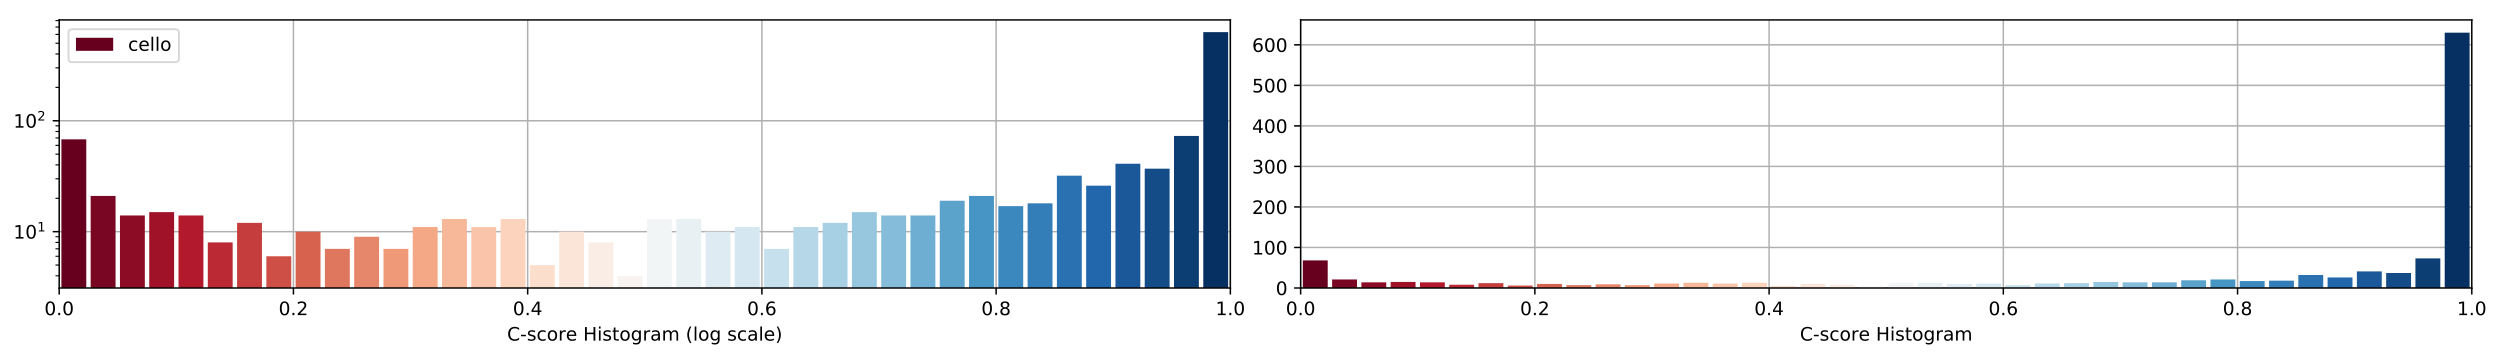 <?xml version="1.0" encoding="utf-8" standalone="no"?>
<!DOCTYPE svg PUBLIC "-//W3C//DTD SVG 1.1//EN"
  "http://www.w3.org/Graphics/SVG/1.1/DTD/svg11.dtd">
<!-- Created with matplotlib (https://matplotlib.org/) -->
<svg height="192.256pt" version="1.1" viewBox="0 0 1342.952 192.256" width="1342.952pt" xmlns="http://www.w3.org/2000/svg" xmlns:xlink="http://www.w3.org/1999/xlink">
 <defs>
  <style type="text/css">
*{stroke-linecap:butt;stroke-linejoin:round;}
  </style>
 </defs>
 <g id="figure_1">
  <g id="patch_1">
   <path d="M 0 192.256 
L 1342.952 192.256 
L 1342.952 0 
L 0 0 
z
" style="fill:#ffffff;"/>
  </g>
  <g id="axes_1">
   <g id="patch_2">
    <path d="M 31.8 154.7 
L 660.926 154.7 
L 660.926 10.7 
L 31.8 10.7 
z
" style="fill:#ffffff;"/>
   </g>
   <g id="matplotlib.axis_1">
    <g id="xtick_1">
     <g id="line2d_1">
      <path clip-path="url(#pc4cb10a238)" d="M 31.8 154.7 
L 31.8 10.7 
" style="fill:none;stroke:#b0b0b0;stroke-linecap:square;stroke-width:0.8;"/>
     </g>
     <g id="line2d_2">
      <defs>
       <path d="M 0 0 
L 0 3.5 
" id="m66e1f87d2f" style="stroke:#000000;stroke-width:0.8;"/>
      </defs>
      <g>
       <use style="stroke:#000000;stroke-width:0.8;" x="31.8" xlink:href="#m66e1f87d2f" y="154.7"/>
      </g>
     </g>
     <g id="text_1">
      <!-- 0.0 -->
      <defs>
       <path d="M 31.781 66.406 
Q 24.172 66.406 20.328 58.906 
Q 16.5 51.422 16.5 36.375 
Q 16.5 21.391 20.328 13.891 
Q 24.172 6.391 31.781 6.391 
Q 39.453 6.391 43.281 13.891 
Q 47.125 21.391 47.125 36.375 
Q 47.125 51.422 43.281 58.906 
Q 39.453 66.406 31.781 66.406 
z
M 31.781 74.219 
Q 44.047 74.219 50.516 64.516 
Q 56.984 54.828 56.984 36.375 
Q 56.984 17.969 50.516 8.266 
Q 44.047 -1.422 31.781 -1.422 
Q 19.531 -1.422 13.062 8.266 
Q 6.594 17.969 6.594 36.375 
Q 6.594 54.828 13.062 64.516 
Q 19.531 74.219 31.781 74.219 
z
" id="DejaVuSans-48"/>
       <path d="M 10.688 12.406 
L 21 12.406 
L 21 0 
L 10.688 0 
z
" id="DejaVuSans-46"/>
      </defs>
      <g transform="translate(23.848 169.298)scale(0.1 -0.1)">
       <use xlink:href="#DejaVuSans-48"/>
       <use x="63.623" xlink:href="#DejaVuSans-46"/>
       <use x="95.41" xlink:href="#DejaVuSans-48"/>
      </g>
     </g>
    </g>
    <g id="xtick_2">
     <g id="line2d_3">
      <path clip-path="url(#pc4cb10a238)" d="M 157.625 154.7 
L 157.625 10.7 
" style="fill:none;stroke:#b0b0b0;stroke-linecap:square;stroke-width:0.8;"/>
     </g>
     <g id="line2d_4">
      <g>
       <use style="stroke:#000000;stroke-width:0.8;" x="157.625" xlink:href="#m66e1f87d2f" y="154.7"/>
      </g>
     </g>
     <g id="text_2">
      <!-- 0.2 -->
      <defs>
       <path d="M 19.188 8.297 
L 53.609 8.297 
L 53.609 0 
L 7.328 0 
L 7.328 8.297 
Q 12.938 14.109 22.625 23.891 
Q 32.328 33.688 34.812 36.531 
Q 39.547 41.844 41.422 45.531 
Q 43.312 49.219 43.312 52.781 
Q 43.312 58.594 39.234 62.25 
Q 35.156 65.922 28.609 65.922 
Q 23.969 65.922 18.812 64.312 
Q 13.672 62.703 7.812 59.422 
L 7.812 69.391 
Q 13.766 71.781 18.938 73 
Q 24.125 74.219 28.422 74.219 
Q 39.75 74.219 46.484 68.547 
Q 53.219 62.891 53.219 53.422 
Q 53.219 48.922 51.531 44.891 
Q 49.859 40.875 45.406 35.406 
Q 44.188 33.984 37.641 27.219 
Q 31.109 20.453 19.188 8.297 
z
" id="DejaVuSans-50"/>
      </defs>
      <g transform="translate(149.674 169.298)scale(0.1 -0.1)">
       <use xlink:href="#DejaVuSans-48"/>
       <use x="63.623" xlink:href="#DejaVuSans-46"/>
       <use x="95.41" xlink:href="#DejaVuSans-50"/>
      </g>
     </g>
    </g>
    <g id="xtick_3">
     <g id="line2d_5">
      <path clip-path="url(#pc4cb10a238)" d="M 283.45 154.7 
L 283.45 10.7 
" style="fill:none;stroke:#b0b0b0;stroke-linecap:square;stroke-width:0.8;"/>
     </g>
     <g id="line2d_6">
      <g>
       <use style="stroke:#000000;stroke-width:0.8;" x="283.45" xlink:href="#m66e1f87d2f" y="154.7"/>
      </g>
     </g>
     <g id="text_3">
      <!-- 0.4 -->
      <defs>
       <path d="M 37.797 64.312 
L 12.891 25.391 
L 37.797 25.391 
z
M 35.203 72.906 
L 47.609 72.906 
L 47.609 25.391 
L 58.016 25.391 
L 58.016 17.188 
L 47.609 17.188 
L 47.609 0 
L 37.797 0 
L 37.797 17.188 
L 4.891 17.188 
L 4.891 26.703 
z
" id="DejaVuSans-52"/>
      </defs>
      <g transform="translate(275.499 169.298)scale(0.1 -0.1)">
       <use xlink:href="#DejaVuSans-48"/>
       <use x="63.623" xlink:href="#DejaVuSans-46"/>
       <use x="95.41" xlink:href="#DejaVuSans-52"/>
      </g>
     </g>
    </g>
    <g id="xtick_4">
     <g id="line2d_7">
      <path clip-path="url(#pc4cb10a238)" d="M 409.276 154.7 
L 409.276 10.7 
" style="fill:none;stroke:#b0b0b0;stroke-linecap:square;stroke-width:0.8;"/>
     </g>
     <g id="line2d_8">
      <g>
       <use style="stroke:#000000;stroke-width:0.8;" x="409.276" xlink:href="#m66e1f87d2f" y="154.7"/>
      </g>
     </g>
     <g id="text_4">
      <!-- 0.6 -->
      <defs>
       <path d="M 33.016 40.375 
Q 26.375 40.375 22.484 35.828 
Q 18.609 31.297 18.609 23.391 
Q 18.609 15.531 22.484 10.953 
Q 26.375 6.391 33.016 6.391 
Q 39.656 6.391 43.531 10.953 
Q 47.406 15.531 47.406 23.391 
Q 47.406 31.297 43.531 35.828 
Q 39.656 40.375 33.016 40.375 
z
M 52.594 71.297 
L 52.594 62.312 
Q 48.875 64.062 45.094 64.984 
Q 41.312 65.922 37.594 65.922 
Q 27.828 65.922 22.672 59.328 
Q 17.531 52.734 16.797 39.406 
Q 19.672 43.656 24.016 45.922 
Q 28.375 48.188 33.594 48.188 
Q 44.578 48.188 50.953 41.516 
Q 57.328 34.859 57.328 23.391 
Q 57.328 12.156 50.688 5.359 
Q 44.047 -1.422 33.016 -1.422 
Q 20.359 -1.422 13.672 8.266 
Q 6.984 17.969 6.984 36.375 
Q 6.984 53.656 15.188 63.938 
Q 23.391 74.219 37.203 74.219 
Q 40.922 74.219 44.703 73.484 
Q 48.484 72.75 52.594 71.297 
z
" id="DejaVuSans-54"/>
      </defs>
      <g transform="translate(401.324 169.298)scale(0.1 -0.1)">
       <use xlink:href="#DejaVuSans-48"/>
       <use x="63.623" xlink:href="#DejaVuSans-46"/>
       <use x="95.41" xlink:href="#DejaVuSans-54"/>
      </g>
     </g>
    </g>
    <g id="xtick_5">
     <g id="line2d_9">
      <path clip-path="url(#pc4cb10a238)" d="M 535.101 154.7 
L 535.101 10.7 
" style="fill:none;stroke:#b0b0b0;stroke-linecap:square;stroke-width:0.8;"/>
     </g>
     <g id="line2d_10">
      <g>
       <use style="stroke:#000000;stroke-width:0.8;" x="535.101" xlink:href="#m66e1f87d2f" y="154.7"/>
      </g>
     </g>
     <g id="text_5">
      <!-- 0.8 -->
      <defs>
       <path d="M 31.781 34.625 
Q 24.75 34.625 20.719 30.859 
Q 16.703 27.094 16.703 20.516 
Q 16.703 13.922 20.719 10.156 
Q 24.75 6.391 31.781 6.391 
Q 38.812 6.391 42.859 10.172 
Q 46.922 13.969 46.922 20.516 
Q 46.922 27.094 42.891 30.859 
Q 38.875 34.625 31.781 34.625 
z
M 21.922 38.812 
Q 15.578 40.375 12.031 44.719 
Q 8.5 49.078 8.5 55.328 
Q 8.5 64.062 14.719 69.141 
Q 20.953 74.219 31.781 74.219 
Q 42.672 74.219 48.875 69.141 
Q 55.078 64.062 55.078 55.328 
Q 55.078 49.078 51.531 44.719 
Q 48 40.375 41.703 38.812 
Q 48.828 37.156 52.797 32.312 
Q 56.781 27.484 56.781 20.516 
Q 56.781 9.906 50.312 4.234 
Q 43.844 -1.422 31.781 -1.422 
Q 19.734 -1.422 13.25 4.234 
Q 6.781 9.906 6.781 20.516 
Q 6.781 27.484 10.781 32.312 
Q 14.797 37.156 21.922 38.812 
z
M 18.312 54.391 
Q 18.312 48.734 21.844 45.562 
Q 25.391 42.391 31.781 42.391 
Q 38.141 42.391 41.719 45.562 
Q 45.312 48.734 45.312 54.391 
Q 45.312 60.062 41.719 63.234 
Q 38.141 66.406 31.781 66.406 
Q 25.391 66.406 21.844 63.234 
Q 18.312 60.062 18.312 54.391 
z
" id="DejaVuSans-56"/>
      </defs>
      <g transform="translate(527.149 169.298)scale(0.1 -0.1)">
       <use xlink:href="#DejaVuSans-48"/>
       <use x="63.623" xlink:href="#DejaVuSans-46"/>
       <use x="95.41" xlink:href="#DejaVuSans-56"/>
      </g>
     </g>
    </g>
    <g id="xtick_6">
     <g id="line2d_11">
      <path clip-path="url(#pc4cb10a238)" d="M 660.926 154.7 
L 660.926 10.7 
" style="fill:none;stroke:#b0b0b0;stroke-linecap:square;stroke-width:0.8;"/>
     </g>
     <g id="line2d_12">
      <g>
       <use style="stroke:#000000;stroke-width:0.8;" x="660.926" xlink:href="#m66e1f87d2f" y="154.7"/>
      </g>
     </g>
     <g id="text_6">
      <!-- 1.0 -->
      <defs>
       <path d="M 12.406 8.297 
L 28.516 8.297 
L 28.516 63.922 
L 10.984 60.406 
L 10.984 69.391 
L 28.422 72.906 
L 38.281 72.906 
L 38.281 8.297 
L 54.391 8.297 
L 54.391 0 
L 12.406 0 
z
" id="DejaVuSans-49"/>
      </defs>
      <g transform="translate(652.975 169.298)scale(0.1 -0.1)">
       <use xlink:href="#DejaVuSans-49"/>
       <use x="63.623" xlink:href="#DejaVuSans-46"/>
       <use x="95.41" xlink:href="#DejaVuSans-48"/>
      </g>
     </g>
    </g>
    <g id="text_7">
     <!-- C-score Histogram (log scale) -->
     <defs>
      <path d="M 64.406 67.281 
L 64.406 56.891 
Q 59.422 61.531 53.781 63.812 
Q 48.141 66.109 41.797 66.109 
Q 29.297 66.109 22.656 58.469 
Q 16.016 50.828 16.016 36.375 
Q 16.016 21.969 22.656 14.328 
Q 29.297 6.688 41.797 6.688 
Q 48.141 6.688 53.781 8.984 
Q 59.422 11.281 64.406 15.922 
L 64.406 5.609 
Q 59.234 2.094 53.438 0.328 
Q 47.656 -1.422 41.219 -1.422 
Q 24.656 -1.422 15.125 8.703 
Q 5.609 18.844 5.609 36.375 
Q 5.609 53.953 15.125 64.078 
Q 24.656 74.219 41.219 74.219 
Q 47.75 74.219 53.531 72.484 
Q 59.328 70.75 64.406 67.281 
z
" id="DejaVuSans-67"/>
      <path d="M 4.891 31.391 
L 31.203 31.391 
L 31.203 23.391 
L 4.891 23.391 
z
" id="DejaVuSans-45"/>
      <path d="M 44.281 53.078 
L 44.281 44.578 
Q 40.484 46.531 36.375 47.5 
Q 32.281 48.484 27.875 48.484 
Q 21.188 48.484 17.844 46.438 
Q 14.5 44.391 14.5 40.281 
Q 14.5 37.156 16.891 35.375 
Q 19.281 33.594 26.516 31.984 
L 29.594 31.297 
Q 39.156 29.25 43.188 25.516 
Q 47.219 21.781 47.219 15.094 
Q 47.219 7.469 41.188 3.016 
Q 35.156 -1.422 24.609 -1.422 
Q 20.219 -1.422 15.453 -0.562 
Q 10.688 0.297 5.422 2 
L 5.422 11.281 
Q 10.406 8.688 15.234 7.391 
Q 20.062 6.109 24.812 6.109 
Q 31.156 6.109 34.562 8.281 
Q 37.984 10.453 37.984 14.406 
Q 37.984 18.062 35.516 20.016 
Q 33.062 21.969 24.703 23.781 
L 21.578 24.516 
Q 13.234 26.266 9.516 29.906 
Q 5.812 33.547 5.812 39.891 
Q 5.812 47.609 11.281 51.797 
Q 16.75 56 26.812 56 
Q 31.781 56 36.172 55.266 
Q 40.578 54.547 44.281 53.078 
z
" id="DejaVuSans-115"/>
      <path d="M 48.781 52.594 
L 48.781 44.188 
Q 44.969 46.297 41.141 47.344 
Q 37.312 48.391 33.406 48.391 
Q 24.656 48.391 19.812 42.844 
Q 14.984 37.312 14.984 27.297 
Q 14.984 17.281 19.812 11.734 
Q 24.656 6.203 33.406 6.203 
Q 37.312 6.203 41.141 7.25 
Q 44.969 8.297 48.781 10.406 
L 48.781 2.094 
Q 45.016 0.344 40.984 -0.531 
Q 36.969 -1.422 32.422 -1.422 
Q 20.062 -1.422 12.781 6.344 
Q 5.516 14.109 5.516 27.297 
Q 5.516 40.672 12.859 48.328 
Q 20.219 56 33.016 56 
Q 37.156 56 41.109 55.141 
Q 45.062 54.297 48.781 52.594 
z
" id="DejaVuSans-99"/>
      <path d="M 30.609 48.391 
Q 23.391 48.391 19.188 42.75 
Q 14.984 37.109 14.984 27.297 
Q 14.984 17.484 19.156 11.844 
Q 23.344 6.203 30.609 6.203 
Q 37.797 6.203 41.984 11.859 
Q 46.188 17.531 46.188 27.297 
Q 46.188 37.016 41.984 42.703 
Q 37.797 48.391 30.609 48.391 
z
M 30.609 56 
Q 42.328 56 49.016 48.375 
Q 55.719 40.766 55.719 27.297 
Q 55.719 13.875 49.016 6.219 
Q 42.328 -1.422 30.609 -1.422 
Q 18.844 -1.422 12.172 6.219 
Q 5.516 13.875 5.516 27.297 
Q 5.516 40.766 12.172 48.375 
Q 18.844 56 30.609 56 
z
" id="DejaVuSans-111"/>
      <path d="M 41.109 46.297 
Q 39.594 47.172 37.812 47.578 
Q 36.031 48 33.891 48 
Q 26.266 48 22.188 43.047 
Q 18.109 38.094 18.109 28.812 
L 18.109 0 
L 9.078 0 
L 9.078 54.688 
L 18.109 54.688 
L 18.109 46.188 
Q 20.953 51.172 25.484 53.578 
Q 30.031 56 36.531 56 
Q 37.453 56 38.578 55.875 
Q 39.703 55.766 41.062 55.516 
z
" id="DejaVuSans-114"/>
      <path d="M 56.203 29.594 
L 56.203 25.203 
L 14.891 25.203 
Q 15.484 15.922 20.484 11.062 
Q 25.484 6.203 34.422 6.203 
Q 39.594 6.203 44.453 7.469 
Q 49.312 8.734 54.109 11.281 
L 54.109 2.781 
Q 49.266 0.734 44.188 -0.344 
Q 39.109 -1.422 33.891 -1.422 
Q 20.797 -1.422 13.156 6.188 
Q 5.516 13.812 5.516 26.812 
Q 5.516 40.234 12.766 48.109 
Q 20.016 56 32.328 56 
Q 43.359 56 49.781 48.891 
Q 56.203 41.797 56.203 29.594 
z
M 47.219 32.234 
Q 47.125 39.594 43.094 43.984 
Q 39.062 48.391 32.422 48.391 
Q 24.906 48.391 20.391 44.141 
Q 15.875 39.891 15.188 32.172 
z
" id="DejaVuSans-101"/>
      <path id="DejaVuSans-32"/>
      <path d="M 9.812 72.906 
L 19.672 72.906 
L 19.672 43.016 
L 55.516 43.016 
L 55.516 72.906 
L 65.375 72.906 
L 65.375 0 
L 55.516 0 
L 55.516 34.719 
L 19.672 34.719 
L 19.672 0 
L 9.812 0 
z
" id="DejaVuSans-72"/>
      <path d="M 9.422 54.688 
L 18.406 54.688 
L 18.406 0 
L 9.422 0 
z
M 9.422 75.984 
L 18.406 75.984 
L 18.406 64.594 
L 9.422 64.594 
z
" id="DejaVuSans-105"/>
      <path d="M 18.312 70.219 
L 18.312 54.688 
L 36.812 54.688 
L 36.812 47.703 
L 18.312 47.703 
L 18.312 18.016 
Q 18.312 11.328 20.141 9.422 
Q 21.969 7.516 27.594 7.516 
L 36.812 7.516 
L 36.812 0 
L 27.594 0 
Q 17.188 0 13.234 3.875 
Q 9.281 7.766 9.281 18.016 
L 9.281 47.703 
L 2.688 47.703 
L 2.688 54.688 
L 9.281 54.688 
L 9.281 70.219 
z
" id="DejaVuSans-116"/>
      <path d="M 45.406 27.984 
Q 45.406 37.75 41.375 43.109 
Q 37.359 48.484 30.078 48.484 
Q 22.859 48.484 18.828 43.109 
Q 14.797 37.75 14.797 27.984 
Q 14.797 18.266 18.828 12.891 
Q 22.859 7.516 30.078 7.516 
Q 37.359 7.516 41.375 12.891 
Q 45.406 18.266 45.406 27.984 
z
M 54.391 6.781 
Q 54.391 -7.172 48.188 -13.984 
Q 42 -20.797 29.203 -20.797 
Q 24.469 -20.797 20.266 -20.094 
Q 16.062 -19.391 12.109 -17.922 
L 12.109 -9.188 
Q 16.062 -11.328 19.922 -12.344 
Q 23.781 -13.375 27.781 -13.375 
Q 36.625 -13.375 41.016 -8.766 
Q 45.406 -4.156 45.406 5.172 
L 45.406 9.625 
Q 42.625 4.781 38.281 2.391 
Q 33.938 0 27.875 0 
Q 17.828 0 11.672 7.656 
Q 5.516 15.328 5.516 27.984 
Q 5.516 40.672 11.672 48.328 
Q 17.828 56 27.875 56 
Q 33.938 56 38.281 53.609 
Q 42.625 51.219 45.406 46.391 
L 45.406 54.688 
L 54.391 54.688 
z
" id="DejaVuSans-103"/>
      <path d="M 34.281 27.484 
Q 23.391 27.484 19.188 25 
Q 14.984 22.516 14.984 16.5 
Q 14.984 11.719 18.141 8.906 
Q 21.297 6.109 26.703 6.109 
Q 34.188 6.109 38.703 11.406 
Q 43.219 16.703 43.219 25.484 
L 43.219 27.484 
z
M 52.203 31.203 
L 52.203 0 
L 43.219 0 
L 43.219 8.297 
Q 40.141 3.328 35.547 0.953 
Q 30.953 -1.422 24.312 -1.422 
Q 15.922 -1.422 10.953 3.297 
Q 6 8.016 6 15.922 
Q 6 25.141 12.172 29.828 
Q 18.359 34.516 30.609 34.516 
L 43.219 34.516 
L 43.219 35.406 
Q 43.219 41.609 39.141 45 
Q 35.062 48.391 27.688 48.391 
Q 23 48.391 18.547 47.266 
Q 14.109 46.141 10.016 43.891 
L 10.016 52.203 
Q 14.938 54.109 19.578 55.047 
Q 24.219 56 28.609 56 
Q 40.484 56 46.344 49.844 
Q 52.203 43.703 52.203 31.203 
z
" id="DejaVuSans-97"/>
      <path d="M 52 44.188 
Q 55.375 50.25 60.062 53.125 
Q 64.75 56 71.094 56 
Q 79.641 56 84.281 50.016 
Q 88.922 44.047 88.922 33.016 
L 88.922 0 
L 79.891 0 
L 79.891 32.719 
Q 79.891 40.578 77.094 44.375 
Q 74.312 48.188 68.609 48.188 
Q 61.625 48.188 57.562 43.547 
Q 53.516 38.922 53.516 30.906 
L 53.516 0 
L 44.484 0 
L 44.484 32.719 
Q 44.484 40.625 41.703 44.406 
Q 38.922 48.188 33.109 48.188 
Q 26.219 48.188 22.156 43.531 
Q 18.109 38.875 18.109 30.906 
L 18.109 0 
L 9.078 0 
L 9.078 54.688 
L 18.109 54.688 
L 18.109 46.188 
Q 21.188 51.219 25.484 53.609 
Q 29.781 56 35.688 56 
Q 41.656 56 45.828 52.969 
Q 50 49.953 52 44.188 
z
" id="DejaVuSans-109"/>
      <path d="M 31 75.875 
Q 24.469 64.656 21.281 53.656 
Q 18.109 42.672 18.109 31.391 
Q 18.109 20.125 21.312 9.062 
Q 24.516 -2 31 -13.188 
L 23.188 -13.188 
Q 15.875 -1.703 12.234 9.375 
Q 8.594 20.453 8.594 31.391 
Q 8.594 42.281 12.203 53.312 
Q 15.828 64.359 23.188 75.875 
z
" id="DejaVuSans-40"/>
      <path d="M 9.422 75.984 
L 18.406 75.984 
L 18.406 0 
L 9.422 0 
z
" id="DejaVuSans-108"/>
      <path d="M 8.016 75.875 
L 15.828 75.875 
Q 23.141 64.359 26.781 53.312 
Q 30.422 42.281 30.422 31.391 
Q 30.422 20.453 26.781 9.375 
Q 23.141 -1.703 15.828 -13.188 
L 8.016 -13.188 
Q 14.5 -2 17.703 9.062 
Q 20.906 20.125 20.906 31.391 
Q 20.906 42.672 17.703 53.656 
Q 14.5 64.656 8.016 75.875 
z
" id="DejaVuSans-41"/>
     </defs>
     <g transform="translate(272.412 182.977)scale(0.1 -0.1)">
      <use xlink:href="#DejaVuSans-67"/>
      <use x="69.824" xlink:href="#DejaVuSans-45"/>
      <use x="105.908" xlink:href="#DejaVuSans-115"/>
      <use x="158.008" xlink:href="#DejaVuSans-99"/>
      <use x="212.988" xlink:href="#DejaVuSans-111"/>
      <use x="274.17" xlink:href="#DejaVuSans-114"/>
      <use x="315.252" xlink:href="#DejaVuSans-101"/>
      <use x="376.775" xlink:href="#DejaVuSans-32"/>
      <use x="408.562" xlink:href="#DejaVuSans-72"/>
      <use x="483.758" xlink:href="#DejaVuSans-105"/>
      <use x="511.541" xlink:href="#DejaVuSans-115"/>
      <use x="563.641" xlink:href="#DejaVuSans-116"/>
      <use x="602.85" xlink:href="#DejaVuSans-111"/>
      <use x="664.031" xlink:href="#DejaVuSans-103"/>
      <use x="727.508" xlink:href="#DejaVuSans-114"/>
      <use x="768.621" xlink:href="#DejaVuSans-97"/>
      <use x="829.9" xlink:href="#DejaVuSans-109"/>
      <use x="927.312" xlink:href="#DejaVuSans-32"/>
      <use x="959.1" xlink:href="#DejaVuSans-40"/>
      <use x="998.113" xlink:href="#DejaVuSans-108"/>
      <use x="1025.896" xlink:href="#DejaVuSans-111"/>
      <use x="1087.078" xlink:href="#DejaVuSans-103"/>
      <use x="1150.555" xlink:href="#DejaVuSans-32"/>
      <use x="1182.342" xlink:href="#DejaVuSans-115"/>
      <use x="1234.441" xlink:href="#DejaVuSans-99"/>
      <use x="1289.422" xlink:href="#DejaVuSans-97"/>
      <use x="1350.701" xlink:href="#DejaVuSans-108"/>
      <use x="1378.484" xlink:href="#DejaVuSans-101"/>
      <use x="1440.008" xlink:href="#DejaVuSans-41"/>
     </g>
    </g>
   </g>
   <g id="matplotlib.axis_2">
    <g id="ytick_1">
     <g id="line2d_13">
      <path clip-path="url(#pc4cb10a238)" d="M 31.8 124.446 
L 660.926 124.446 
" style="fill:none;stroke:#b0b0b0;stroke-linecap:square;stroke-width:0.8;"/>
     </g>
     <g id="line2d_14">
      <defs>
       <path d="M 0 0 
L -3.5 0 
" id="mae48b7941d" style="stroke:#000000;stroke-width:0.8;"/>
      </defs>
      <g>
       <use style="stroke:#000000;stroke-width:0.8;" x="31.8" xlink:href="#mae48b7941d" y="124.446"/>
      </g>
     </g>
     <g id="text_8">
      <!-- $\mathdefault{10^{1}}$ -->
      <g transform="translate(7.2 128.245)scale(0.1 -0.1)">
       <use transform="translate(0 0.684)" xlink:href="#DejaVuSans-49"/>
       <use transform="translate(63.623 0.684)" xlink:href="#DejaVuSans-48"/>
       <use transform="translate(128.203 38.966)scale(0.7)" xlink:href="#DejaVuSans-49"/>
      </g>
     </g>
    </g>
    <g id="ytick_2">
     <g id="line2d_15">
      <path clip-path="url(#pc4cb10a238)" d="M 31.8 64.868 
L 660.926 64.868 
" style="fill:none;stroke:#b0b0b0;stroke-linecap:square;stroke-width:0.8;"/>
     </g>
     <g id="line2d_16">
      <g>
       <use style="stroke:#000000;stroke-width:0.8;" x="31.8" xlink:href="#mae48b7941d" y="64.868"/>
      </g>
     </g>
     <g id="text_9">
      <!-- $\mathdefault{10^{2}}$ -->
      <g transform="translate(7.2 68.668)scale(0.1 -0.1)">
       <use transform="translate(0 0.766)" xlink:href="#DejaVuSans-49"/>
       <use transform="translate(63.623 0.766)" xlink:href="#DejaVuSans-48"/>
       <use transform="translate(128.203 39.047)scale(0.7)" xlink:href="#DejaVuSans-50"/>
      </g>
     </g>
    </g>
    <g id="ytick_3">
     <g id="line2d_17">
      <defs>
       <path d="M 0 0 
L -2 0 
" id="m1e478e95d9" style="stroke:#000000;stroke-width:0.6;"/>
      </defs>
      <g>
       <use style="stroke:#000000;stroke-width:0.6;" x="31.8" xlink:href="#m1e478e95d9" y="148.155"/>
      </g>
     </g>
    </g>
    <g id="ytick_4">
     <g id="line2d_18">
      <g>
       <use style="stroke:#000000;stroke-width:0.6;" x="31.8" xlink:href="#m1e478e95d9" y="142.381"/>
      </g>
     </g>
    </g>
    <g id="ytick_5">
     <g id="line2d_19">
      <g>
       <use style="stroke:#000000;stroke-width:0.6;" x="31.8" xlink:href="#m1e478e95d9" y="137.663"/>
      </g>
     </g>
    </g>
    <g id="ytick_6">
     <g id="line2d_20">
      <g>
       <use style="stroke:#000000;stroke-width:0.6;" x="31.8" xlink:href="#m1e478e95d9" y="133.675"/>
      </g>
     </g>
    </g>
    <g id="ytick_7">
     <g id="line2d_21">
      <g>
       <use style="stroke:#000000;stroke-width:0.6;" x="31.8" xlink:href="#m1e478e95d9" y="130.22"/>
      </g>
     </g>
    </g>
    <g id="ytick_8">
     <g id="line2d_22">
      <g>
       <use style="stroke:#000000;stroke-width:0.6;" x="31.8" xlink:href="#m1e478e95d9" y="127.172"/>
      </g>
     </g>
    </g>
    <g id="ytick_9">
     <g id="line2d_23">
      <g>
       <use style="stroke:#000000;stroke-width:0.6;" x="31.8" xlink:href="#m1e478e95d9" y="106.511"/>
      </g>
     </g>
    </g>
    <g id="ytick_10">
     <g id="line2d_24">
      <g>
       <use style="stroke:#000000;stroke-width:0.6;" x="31.8" xlink:href="#m1e478e95d9" y="96.02"/>
      </g>
     </g>
    </g>
    <g id="ytick_11">
     <g id="line2d_25">
      <g>
       <use style="stroke:#000000;stroke-width:0.6;" x="31.8" xlink:href="#m1e478e95d9" y="88.577"/>
      </g>
     </g>
    </g>
    <g id="ytick_12">
     <g id="line2d_26">
      <g>
       <use style="stroke:#000000;stroke-width:0.6;" x="31.8" xlink:href="#m1e478e95d9" y="82.803"/>
      </g>
     </g>
    </g>
    <g id="ytick_13">
     <g id="line2d_27">
      <g>
       <use style="stroke:#000000;stroke-width:0.6;" x="31.8" xlink:href="#m1e478e95d9" y="78.086"/>
      </g>
     </g>
    </g>
    <g id="ytick_14">
     <g id="line2d_28">
      <g>
       <use style="stroke:#000000;stroke-width:0.6;" x="31.8" xlink:href="#m1e478e95d9" y="74.097"/>
      </g>
     </g>
    </g>
    <g id="ytick_15">
     <g id="line2d_29">
      <g>
       <use style="stroke:#000000;stroke-width:0.6;" x="31.8" xlink:href="#m1e478e95d9" y="70.642"/>
      </g>
     </g>
    </g>
    <g id="ytick_16">
     <g id="line2d_30">
      <g>
       <use style="stroke:#000000;stroke-width:0.6;" x="31.8" xlink:href="#m1e478e95d9" y="67.595"/>
      </g>
     </g>
    </g>
    <g id="ytick_17">
     <g id="line2d_31">
      <g>
       <use style="stroke:#000000;stroke-width:0.6;" x="31.8" xlink:href="#m1e478e95d9" y="46.934"/>
      </g>
     </g>
    </g>
    <g id="ytick_18">
     <g id="line2d_32">
      <g>
       <use style="stroke:#000000;stroke-width:0.6;" x="31.8" xlink:href="#m1e478e95d9" y="36.443"/>
      </g>
     </g>
    </g>
    <g id="ytick_19">
     <g id="line2d_33">
      <g>
       <use style="stroke:#000000;stroke-width:0.6;" x="31.8" xlink:href="#m1e478e95d9" y="28.999"/>
      </g>
     </g>
    </g>
    <g id="ytick_20">
     <g id="line2d_34">
      <g>
       <use style="stroke:#000000;stroke-width:0.6;" x="31.8" xlink:href="#m1e478e95d9" y="23.225"/>
      </g>
     </g>
    </g>
    <g id="ytick_21">
     <g id="line2d_35">
      <g>
       <use style="stroke:#000000;stroke-width:0.6;" x="31.8" xlink:href="#m1e478e95d9" y="18.508"/>
      </g>
     </g>
    </g>
    <g id="ytick_22">
     <g id="line2d_36">
      <g>
       <use style="stroke:#000000;stroke-width:0.6;" x="31.8" xlink:href="#m1e478e95d9" y="14.519"/>
      </g>
     </g>
    </g>
    <g id="ytick_23">
     <g id="line2d_37">
      <g>
       <use style="stroke:#000000;stroke-width:0.6;" x="31.8" xlink:href="#m1e478e95d9" y="11.064"/>
      </g>
     </g>
    </g>
   </g>
   <g id="patch_3">
    <path clip-path="url(#pc4cb10a238)" d="M 32.98 59761.801 
L 46.349 59761.801 
L 46.349 74.847 
L 32.98 74.847 
z
" style="fill:#67001f;"/>
   </g>
   <g id="patch_4">
    <path clip-path="url(#pc4cb10a238)" d="M 48.708 59761.801 
L 62.077 59761.801 
L 62.077 105.249 
L 48.708 105.249 
z
" style="fill:#790622;"/>
   </g>
   <g id="patch_5">
    <path clip-path="url(#pc4cb10a238)" d="M 64.436 59761.801 
L 77.805 59761.801 
L 77.805 115.74 
L 64.436 115.74 
z
" style="fill:#8d0c25;"/>
   </g>
   <g id="patch_6">
    <path clip-path="url(#pc4cb10a238)" d="M 80.164 59761.801 
L 93.533 59761.801 
L 93.533 113.955 
L 80.164 113.955 
z
" style="fill:#9f1228;"/>
   </g>
   <g id="patch_7">
    <path clip-path="url(#pc4cb10a238)" d="M 95.892 59761.801 
L 109.261 59761.801 
L 109.261 115.74 
L 95.892 115.74 
z
" style="fill:#b3192c;"/>
   </g>
   <g id="patch_8">
    <path clip-path="url(#pc4cb10a238)" d="M 111.62 59761.801 
L 124.989 59761.801 
L 124.989 130.22 
L 111.62 130.22 
z
" style="fill:#bb2a34;"/>
   </g>
   <g id="patch_9">
    <path clip-path="url(#pc4cb10a238)" d="M 127.349 59761.801 
L 140.717 59761.801 
L 140.717 119.729 
L 127.349 119.729 
z
" style="fill:#c53e3d;"/>
   </g>
   <g id="patch_10">
    <path clip-path="url(#pc4cb10a238)" d="M 143.077 59761.801 
L 156.446 59761.801 
L 156.446 137.663 
L 143.077 137.663 
z
" style="fill:#ce4f45;"/>
   </g>
   <g id="patch_11">
    <path clip-path="url(#pc4cb10a238)" d="M 158.805 59761.801 
L 172.174 59761.801 
L 172.174 124.446 
L 158.805 124.446 
z
" style="fill:#d7634f;"/>
   </g>
   <g id="patch_12">
    <path clip-path="url(#pc4cb10a238)" d="M 174.533 59761.801 
L 187.902 59761.801 
L 187.902 133.675 
L 174.533 133.675 
z
" style="fill:#df765e;"/>
   </g>
   <g id="patch_13">
    <path clip-path="url(#pc4cb10a238)" d="M 190.261 59761.801 
L 203.63 59761.801 
L 203.63 127.172 
L 190.261 127.172 
z
" style="fill:#e6866a;"/>
   </g>
   <g id="patch_14">
    <path clip-path="url(#pc4cb10a238)" d="M 205.989 59761.801 
L 219.358 59761.801 
L 219.358 133.675 
L 205.989 133.675 
z
" style="fill:#ef9979;"/>
   </g>
   <g id="patch_15">
    <path clip-path="url(#pc4cb10a238)" d="M 221.717 59761.801 
L 235.086 59761.801 
L 235.086 121.98 
L 221.717 121.98 
z
" style="fill:#f5a886;"/>
   </g>
   <g id="patch_16">
    <path clip-path="url(#pc4cb10a238)" d="M 237.446 59761.801 
L 250.815 59761.801 
L 250.815 117.658 
L 237.446 117.658 
z
" style="fill:#f7b799;"/>
   </g>
   <g id="patch_17">
    <path clip-path="url(#pc4cb10a238)" d="M 253.174 59761.801 
L 266.543 59761.801 
L 266.543 121.98 
L 253.174 121.98 
z
" style="fill:#f9c4a9;"/>
   </g>
   <g id="patch_18">
    <path clip-path="url(#pc4cb10a238)" d="M 268.902 59761.801 
L 282.271 59761.801 
L 282.271 117.658 
L 268.902 117.658 
z
" style="fill:#fcd3bc;"/>
   </g>
   <g id="patch_19">
    <path clip-path="url(#pc4cb10a238)" d="M 284.63 59761.801 
L 297.999 59761.801 
L 297.999 142.381 
L 284.63 142.381 
z
" style="fill:#fcdecd;"/>
   </g>
   <g id="patch_20">
    <path clip-path="url(#pc4cb10a238)" d="M 300.358 59761.801 
L 313.727 59761.801 
L 313.727 124.446 
L 300.358 124.446 
z
" style="fill:#fbe5d8;"/>
   </g>
   <g id="patch_21">
    <path clip-path="url(#pc4cb10a238)" d="M 316.086 59761.801 
L 329.455 59761.801 
L 329.455 130.22 
L 316.086 130.22 
z
" style="fill:#f9ede5;"/>
   </g>
   <g id="patch_22">
    <path clip-path="url(#pc4cb10a238)" d="M 331.815 59761.801 
L 345.183 59761.801 
L 345.183 148.155 
L 331.815 148.155 
z
" style="fill:#f8f3f0;"/>
   </g>
   <g id="patch_23">
    <path clip-path="url(#pc4cb10a238)" d="M 347.543 59761.801 
L 360.912 59761.801 
L 360.912 117.658 
L 347.543 117.658 
z
" style="fill:#f2f5f6;"/>
   </g>
   <g id="patch_24">
    <path clip-path="url(#pc4cb10a238)" d="M 363.271 59761.801 
L 376.64 59761.801 
L 376.64 117.658 
L 363.271 117.658 
z
" style="fill:#e9f0f4;"/>
   </g>
   <g id="patch_25">
    <path clip-path="url(#pc4cb10a238)" d="M 378.999 59761.801 
L 392.368 59761.801 
L 392.368 124.446 
L 378.999 124.446 
z
" style="fill:#deebf2;"/>
   </g>
   <g id="patch_26">
    <path clip-path="url(#pc4cb10a238)" d="M 394.727 59761.801 
L 408.096 59761.801 
L 408.096 121.98 
L 394.727 121.98 
z
" style="fill:#d5e7f1;"/>
   </g>
   <g id="patch_27">
    <path clip-path="url(#pc4cb10a238)" d="M 410.455 59761.801 
L 423.824 59761.801 
L 423.824 133.675 
L 410.455 133.675 
z
" style="fill:#c7e0ed;"/>
   </g>
   <g id="patch_28">
    <path clip-path="url(#pc4cb10a238)" d="M 426.183 59761.801 
L 439.552 59761.801 
L 439.552 121.98 
L 426.183 121.98 
z
" style="fill:#b6d7e8;"/>
   </g>
   <g id="patch_29">
    <path clip-path="url(#pc4cb10a238)" d="M 441.912 59761.801 
L 455.281 59761.801 
L 455.281 119.729 
L 441.912 119.729 
z
" style="fill:#a7d0e4;"/>
   </g>
   <g id="patch_30">
    <path clip-path="url(#pc4cb10a238)" d="M 457.64 59761.801 
L 471.009 59761.801 
L 471.009 113.955 
L 457.64 113.955 
z
" style="fill:#96c7df;"/>
   </g>
   <g id="patch_31">
    <path clip-path="url(#pc4cb10a238)" d="M 473.368 59761.801 
L 486.737 59761.801 
L 486.737 115.74 
L 473.368 115.74 
z
" style="fill:#84bcd9;"/>
   </g>
   <g id="patch_32">
    <path clip-path="url(#pc4cb10a238)" d="M 489.096 59761.801 
L 502.465 59761.801 
L 502.465 115.74 
L 489.096 115.74 
z
" style="fill:#6eaed2;"/>
   </g>
   <g id="patch_33">
    <path clip-path="url(#pc4cb10a238)" d="M 504.824 59761.801 
L 518.193 59761.801 
L 518.193 107.839 
L 504.824 107.839 
z
" style="fill:#5ca3cb;"/>
   </g>
   <g id="patch_34">
    <path clip-path="url(#pc4cb10a238)" d="M 520.552 59761.801 
L 533.921 59761.801 
L 533.921 105.249 
L 520.552 105.249 
z
" style="fill:#4695c4;"/>
   </g>
   <g id="patch_35">
    <path clip-path="url(#pc4cb10a238)" d="M 536.281 59761.801 
L 549.65 59761.801 
L 549.65 110.717 
L 536.281 110.717 
z
" style="fill:#3b88be;"/>
   </g>
   <g id="patch_36">
    <path clip-path="url(#pc4cb10a238)" d="M 552.009 59761.801 
L 565.378 59761.801 
L 565.378 109.238 
L 552.009 109.238 
z
" style="fill:#337eb8;"/>
   </g>
   <g id="patch_37">
    <path clip-path="url(#pc4cb10a238)" d="M 567.737 59761.801 
L 581.106 59761.801 
L 581.106 94.35 
L 567.737 94.35 
z
" style="fill:#2a71b2;"/>
   </g>
   <g id="patch_38">
    <path clip-path="url(#pc4cb10a238)" d="M 583.465 59761.801 
L 596.834 59761.801 
L 596.834 99.723 
L 583.465 99.723 
z
" style="fill:#2267ac;"/>
   </g>
   <g id="patch_39">
    <path clip-path="url(#pc4cb10a238)" d="M 599.193 59761.801 
L 612.562 59761.801 
L 612.562 87.938 
L 599.193 87.938 
z
" style="fill:#1a5899;"/>
   </g>
   <g id="patch_40">
    <path clip-path="url(#pc4cb10a238)" d="M 614.921 59761.801 
L 628.29 59761.801 
L 628.29 90.594 
L 614.921 90.594 
z
" style="fill:#134c87;"/>
   </g>
   <g id="patch_41">
    <path clip-path="url(#pc4cb10a238)" d="M 630.65 59761.801 
L 644.018 59761.801 
L 644.018 73.011 
L 630.65 73.011 
z
" style="fill:#0c3d73;"/>
   </g>
   <g id="patch_42">
    <path clip-path="url(#pc4cb10a238)" d="M 646.378 59761.801 
L 659.747 59761.801 
L 659.747 17.245 
L 646.378 17.245 
z
" style="fill:#053061;"/>
   </g>
   <g id="patch_43">
    <path d="M 31.8 154.7 
L 31.8 10.7 
" style="fill:none;stroke:#000000;stroke-linecap:square;stroke-linejoin:miter;stroke-width:0.8;"/>
   </g>
   <g id="patch_44">
    <path d="M 660.926 154.7 
L 660.926 10.7 
" style="fill:none;stroke:#000000;stroke-linecap:square;stroke-linejoin:miter;stroke-width:0.8;"/>
   </g>
   <g id="patch_45">
    <path d="M 31.8 154.7 
L 660.926 154.7 
" style="fill:none;stroke:#000000;stroke-linecap:square;stroke-linejoin:miter;stroke-width:0.8;"/>
   </g>
   <g id="patch_46">
    <path d="M 31.8 10.7 
L 660.926 10.7 
" style="fill:none;stroke:#000000;stroke-linecap:square;stroke-linejoin:miter;stroke-width:0.8;"/>
   </g>
   <g id="legend_1">
    <g id="patch_47">
     <path d="M 38.8 33.378 
L 94.127 33.378 
Q 96.127 33.378 96.127 31.378 
L 96.127 17.7 
Q 96.127 15.7 94.127 15.7 
L 38.8 15.7 
Q 36.8 15.7 36.8 17.7 
L 36.8 31.378 
Q 36.8 33.378 38.8 33.378 
z
" style="fill:#ffffff;opacity:0.8;stroke:#cccccc;stroke-linejoin:miter;"/>
    </g>
    <g id="patch_48">
     <path d="M 40.8 27.298 
L 60.8 27.298 
L 60.8 20.298 
L 40.8 20.298 
z
" style="fill:#67001f;"/>
    </g>
    <g id="text_10">
     <!-- cello -->
     <g transform="translate(68.8 27.298)scale(0.1 -0.1)">
      <use xlink:href="#DejaVuSans-99"/>
      <use x="54.98" xlink:href="#DejaVuSans-101"/>
      <use x="116.504" xlink:href="#DejaVuSans-108"/>
      <use x="144.287" xlink:href="#DejaVuSans-108"/>
      <use x="172.07" xlink:href="#DejaVuSans-111"/>
     </g>
    </g>
   </g>
  </g>
  <g id="axes_2">
   <g id="patch_49">
    <path d="M 698.674 154.7 
L 1327.8 154.7 
L 1327.8 10.7 
L 698.674 10.7 
z
" style="fill:#ffffff;"/>
   </g>
   <g id="matplotlib.axis_3">
    <g id="xtick_7">
     <g id="line2d_38">
      <path clip-path="url(#p774b674a5c)" d="M 698.674 154.7 
L 698.674 10.7 
" style="fill:none;stroke:#b0b0b0;stroke-linecap:square;stroke-width:0.8;"/>
     </g>
     <g id="line2d_39">
      <g>
       <use style="stroke:#000000;stroke-width:0.8;" x="698.674" xlink:href="#m66e1f87d2f" y="154.7"/>
      </g>
     </g>
     <g id="text_11">
      <!-- 0.0 -->
      <g transform="translate(690.722 169.298)scale(0.1 -0.1)">
       <use xlink:href="#DejaVuSans-48"/>
       <use x="63.623" xlink:href="#DejaVuSans-46"/>
       <use x="95.41" xlink:href="#DejaVuSans-48"/>
      </g>
     </g>
    </g>
    <g id="xtick_8">
     <g id="line2d_40">
      <path clip-path="url(#p774b674a5c)" d="M 824.499 154.7 
L 824.499 10.7 
" style="fill:none;stroke:#b0b0b0;stroke-linecap:square;stroke-width:0.8;"/>
     </g>
     <g id="line2d_41">
      <g>
       <use style="stroke:#000000;stroke-width:0.8;" x="824.499" xlink:href="#m66e1f87d2f" y="154.7"/>
      </g>
     </g>
     <g id="text_12">
      <!-- 0.2 -->
      <g transform="translate(816.547 169.298)scale(0.1 -0.1)">
       <use xlink:href="#DejaVuSans-48"/>
       <use x="63.623" xlink:href="#DejaVuSans-46"/>
       <use x="95.41" xlink:href="#DejaVuSans-50"/>
      </g>
     </g>
    </g>
    <g id="xtick_9">
     <g id="line2d_42">
      <path clip-path="url(#p774b674a5c)" d="M 950.324 154.7 
L 950.324 10.7 
" style="fill:none;stroke:#b0b0b0;stroke-linecap:square;stroke-width:0.8;"/>
     </g>
     <g id="line2d_43">
      <g>
       <use style="stroke:#000000;stroke-width:0.8;" x="950.324" xlink:href="#m66e1f87d2f" y="154.7"/>
      </g>
     </g>
     <g id="text_13">
      <!-- 0.4 -->
      <g transform="translate(942.373 169.298)scale(0.1 -0.1)">
       <use xlink:href="#DejaVuSans-48"/>
       <use x="63.623" xlink:href="#DejaVuSans-46"/>
       <use x="95.41" xlink:href="#DejaVuSans-52"/>
      </g>
     </g>
    </g>
    <g id="xtick_10">
     <g id="line2d_44">
      <path clip-path="url(#p774b674a5c)" d="M 1076.15 154.7 
L 1076.15 10.7 
" style="fill:none;stroke:#b0b0b0;stroke-linecap:square;stroke-width:0.8;"/>
     </g>
     <g id="line2d_45">
      <g>
       <use style="stroke:#000000;stroke-width:0.8;" x="1076.15" xlink:href="#m66e1f87d2f" y="154.7"/>
      </g>
     </g>
     <g id="text_14">
      <!-- 0.6 -->
      <g transform="translate(1068.198 169.298)scale(0.1 -0.1)">
       <use xlink:href="#DejaVuSans-48"/>
       <use x="63.623" xlink:href="#DejaVuSans-46"/>
       <use x="95.41" xlink:href="#DejaVuSans-54"/>
      </g>
     </g>
    </g>
    <g id="xtick_11">
     <g id="line2d_46">
      <path clip-path="url(#p774b674a5c)" d="M 1201.975 154.7 
L 1201.975 10.7 
" style="fill:none;stroke:#b0b0b0;stroke-linecap:square;stroke-width:0.8;"/>
     </g>
     <g id="line2d_47">
      <g>
       <use style="stroke:#000000;stroke-width:0.8;" x="1201.975" xlink:href="#m66e1f87d2f" y="154.7"/>
      </g>
     </g>
     <g id="text_15">
      <!-- 0.8 -->
      <g transform="translate(1194.023 169.298)scale(0.1 -0.1)">
       <use xlink:href="#DejaVuSans-48"/>
       <use x="63.623" xlink:href="#DejaVuSans-46"/>
       <use x="95.41" xlink:href="#DejaVuSans-56"/>
      </g>
     </g>
    </g>
    <g id="xtick_12">
     <g id="line2d_48">
      <path clip-path="url(#p774b674a5c)" d="M 1327.8 154.7 
L 1327.8 10.7 
" style="fill:none;stroke:#b0b0b0;stroke-linecap:square;stroke-width:0.8;"/>
     </g>
     <g id="line2d_49">
      <g>
       <use style="stroke:#000000;stroke-width:0.8;" x="1327.8" xlink:href="#m66e1f87d2f" y="154.7"/>
      </g>
     </g>
     <g id="text_16">
      <!-- 1.0 -->
      <g transform="translate(1319.848 169.298)scale(0.1 -0.1)">
       <use xlink:href="#DejaVuSans-49"/>
       <use x="63.623" xlink:href="#DejaVuSans-46"/>
       <use x="95.41" xlink:href="#DejaVuSans-48"/>
      </g>
     </g>
    </g>
    <g id="text_17">
     <!-- C-score Histogram -->
     <g transform="translate(966.871 182.977)scale(0.1 -0.1)">
      <use xlink:href="#DejaVuSans-67"/>
      <use x="69.824" xlink:href="#DejaVuSans-45"/>
      <use x="105.908" xlink:href="#DejaVuSans-115"/>
      <use x="158.008" xlink:href="#DejaVuSans-99"/>
      <use x="212.988" xlink:href="#DejaVuSans-111"/>
      <use x="274.17" xlink:href="#DejaVuSans-114"/>
      <use x="315.252" xlink:href="#DejaVuSans-101"/>
      <use x="376.775" xlink:href="#DejaVuSans-32"/>
      <use x="408.562" xlink:href="#DejaVuSans-72"/>
      <use x="483.758" xlink:href="#DejaVuSans-105"/>
      <use x="511.541" xlink:href="#DejaVuSans-115"/>
      <use x="563.641" xlink:href="#DejaVuSans-116"/>
      <use x="602.85" xlink:href="#DejaVuSans-111"/>
      <use x="664.031" xlink:href="#DejaVuSans-103"/>
      <use x="727.508" xlink:href="#DejaVuSans-114"/>
      <use x="768.621" xlink:href="#DejaVuSans-97"/>
      <use x="829.9" xlink:href="#DejaVuSans-109"/>
     </g>
    </g>
   </g>
   <g id="matplotlib.axis_4">
    <g id="ytick_24">
     <g id="line2d_50">
      <path clip-path="url(#p774b674a5c)" d="M 698.674 154.7 
L 1327.8 154.7 
" style="fill:none;stroke:#b0b0b0;stroke-linecap:square;stroke-width:0.8;"/>
     </g>
     <g id="line2d_51">
      <g>
       <use style="stroke:#000000;stroke-width:0.8;" x="698.674" xlink:href="#mae48b7941d" y="154.7"/>
      </g>
     </g>
     <g id="text_18">
      <!-- 0 -->
      <g transform="translate(685.311 158.499)scale(0.1 -0.1)">
       <use xlink:href="#DejaVuSans-48"/>
      </g>
     </g>
    </g>
    <g id="ytick_25">
     <g id="line2d_52">
      <path clip-path="url(#p774b674a5c)" d="M 698.674 132.931 
L 1327.8 132.931 
" style="fill:none;stroke:#b0b0b0;stroke-linecap:square;stroke-width:0.8;"/>
     </g>
     <g id="line2d_53">
      <g>
       <use style="stroke:#000000;stroke-width:0.8;" x="698.674" xlink:href="#mae48b7941d" y="132.931"/>
      </g>
     </g>
     <g id="text_19">
      <!-- 100 -->
      <g transform="translate(672.586 136.731)scale(0.1 -0.1)">
       <use xlink:href="#DejaVuSans-49"/>
       <use x="63.623" xlink:href="#DejaVuSans-48"/>
       <use x="127.246" xlink:href="#DejaVuSans-48"/>
      </g>
     </g>
    </g>
    <g id="ytick_26">
     <g id="line2d_54">
      <path clip-path="url(#p774b674a5c)" d="M 698.674 111.163 
L 1327.8 111.163 
" style="fill:none;stroke:#b0b0b0;stroke-linecap:square;stroke-width:0.8;"/>
     </g>
     <g id="line2d_55">
      <g>
       <use style="stroke:#000000;stroke-width:0.8;" x="698.674" xlink:href="#mae48b7941d" y="111.163"/>
      </g>
     </g>
     <g id="text_20">
      <!-- 200 -->
      <g transform="translate(672.586 114.962)scale(0.1 -0.1)">
       <use xlink:href="#DejaVuSans-50"/>
       <use x="63.623" xlink:href="#DejaVuSans-48"/>
       <use x="127.246" xlink:href="#DejaVuSans-48"/>
      </g>
     </g>
    </g>
    <g id="ytick_27">
     <g id="line2d_56">
      <path clip-path="url(#p774b674a5c)" d="M 698.674 89.394 
L 1327.8 89.394 
" style="fill:none;stroke:#b0b0b0;stroke-linecap:square;stroke-width:0.8;"/>
     </g>
     <g id="line2d_57">
      <g>
       <use style="stroke:#000000;stroke-width:0.8;" x="698.674" xlink:href="#mae48b7941d" y="89.394"/>
      </g>
     </g>
     <g id="text_21">
      <!-- 300 -->
      <defs>
       <path d="M 40.578 39.312 
Q 47.656 37.797 51.625 33 
Q 55.609 28.219 55.609 21.188 
Q 55.609 10.406 48.188 4.484 
Q 40.766 -1.422 27.094 -1.422 
Q 22.516 -1.422 17.656 -0.516 
Q 12.797 0.391 7.625 2.203 
L 7.625 11.719 
Q 11.719 9.328 16.594 8.109 
Q 21.484 6.891 26.812 6.891 
Q 36.078 6.891 40.938 10.547 
Q 45.797 14.203 45.797 21.188 
Q 45.797 27.641 41.281 31.266 
Q 36.766 34.906 28.719 34.906 
L 20.219 34.906 
L 20.219 43.016 
L 29.109 43.016 
Q 36.375 43.016 40.234 45.922 
Q 44.094 48.828 44.094 54.297 
Q 44.094 59.906 40.109 62.906 
Q 36.141 65.922 28.719 65.922 
Q 24.656 65.922 20.016 65.031 
Q 15.375 64.156 9.812 62.312 
L 9.812 71.094 
Q 15.438 72.656 20.344 73.438 
Q 25.25 74.219 29.594 74.219 
Q 40.828 74.219 47.359 69.109 
Q 53.906 64.016 53.906 55.328 
Q 53.906 49.266 50.438 45.094 
Q 46.969 40.922 40.578 39.312 
z
" id="DejaVuSans-51"/>
      </defs>
      <g transform="translate(672.586 93.193)scale(0.1 -0.1)">
       <use xlink:href="#DejaVuSans-51"/>
       <use x="63.623" xlink:href="#DejaVuSans-48"/>
       <use x="127.246" xlink:href="#DejaVuSans-48"/>
      </g>
     </g>
    </g>
    <g id="ytick_28">
     <g id="line2d_58">
      <path clip-path="url(#p774b674a5c)" d="M 698.674 67.625 
L 1327.8 67.625 
" style="fill:none;stroke:#b0b0b0;stroke-linecap:square;stroke-width:0.8;"/>
     </g>
     <g id="line2d_59">
      <g>
       <use style="stroke:#000000;stroke-width:0.8;" x="698.674" xlink:href="#mae48b7941d" y="67.625"/>
      </g>
     </g>
     <g id="text_22">
      <!-- 400 -->
      <g transform="translate(672.586 71.424)scale(0.1 -0.1)">
       <use xlink:href="#DejaVuSans-52"/>
       <use x="63.623" xlink:href="#DejaVuSans-48"/>
       <use x="127.246" xlink:href="#DejaVuSans-48"/>
      </g>
     </g>
    </g>
    <g id="ytick_29">
     <g id="line2d_60">
      <path clip-path="url(#p774b674a5c)" d="M 698.674 45.856 
L 1327.8 45.856 
" style="fill:none;stroke:#b0b0b0;stroke-linecap:square;stroke-width:0.8;"/>
     </g>
     <g id="line2d_61">
      <g>
       <use style="stroke:#000000;stroke-width:0.8;" x="698.674" xlink:href="#mae48b7941d" y="45.856"/>
      </g>
     </g>
     <g id="text_23">
      <!-- 500 -->
      <defs>
       <path d="M 10.797 72.906 
L 49.516 72.906 
L 49.516 64.594 
L 19.828 64.594 
L 19.828 46.734 
Q 21.969 47.469 24.109 47.828 
Q 26.266 48.188 28.422 48.188 
Q 40.625 48.188 47.75 41.5 
Q 54.891 34.812 54.891 23.391 
Q 54.891 11.625 47.562 5.094 
Q 40.234 -1.422 26.906 -1.422 
Q 22.312 -1.422 17.547 -0.641 
Q 12.797 0.141 7.719 1.703 
L 7.719 11.625 
Q 12.109 9.234 16.797 8.062 
Q 21.484 6.891 26.703 6.891 
Q 35.156 6.891 40.078 11.328 
Q 45.016 15.766 45.016 23.391 
Q 45.016 31 40.078 35.438 
Q 35.156 39.891 26.703 39.891 
Q 22.75 39.891 18.812 39.016 
Q 14.891 38.141 10.797 36.281 
z
" id="DejaVuSans-53"/>
      </defs>
      <g transform="translate(672.586 49.656)scale(0.1 -0.1)">
       <use xlink:href="#DejaVuSans-53"/>
       <use x="63.623" xlink:href="#DejaVuSans-48"/>
       <use x="127.246" xlink:href="#DejaVuSans-48"/>
      </g>
     </g>
    </g>
    <g id="ytick_30">
     <g id="line2d_62">
      <path clip-path="url(#p774b674a5c)" d="M 698.674 24.088 
L 1327.8 24.088 
" style="fill:none;stroke:#b0b0b0;stroke-linecap:square;stroke-width:0.8;"/>
     </g>
     <g id="line2d_63">
      <g>
       <use style="stroke:#000000;stroke-width:0.8;" x="698.674" xlink:href="#mae48b7941d" y="24.088"/>
      </g>
     </g>
     <g id="text_24">
      <!-- 600 -->
      <g transform="translate(672.586 27.887)scale(0.1 -0.1)">
       <use xlink:href="#DejaVuSans-54"/>
       <use x="63.623" xlink:href="#DejaVuSans-48"/>
       <use x="127.246" xlink:href="#DejaVuSans-48"/>
      </g>
     </g>
    </g>
   </g>
   <g id="patch_50">
    <path clip-path="url(#p774b674a5c)" d="M 699.853 154.7 
L 713.222 154.7 
L 713.222 139.897 
L 699.853 139.897 
z
" style="fill:#67001f;"/>
   </g>
   <g id="patch_51">
    <path clip-path="url(#p774b674a5c)" d="M 715.582 154.7 
L 728.95 154.7 
L 728.95 150.129 
L 715.582 150.129 
z
" style="fill:#790622;"/>
   </g>
   <g id="patch_52">
    <path clip-path="url(#p774b674a5c)" d="M 731.31 154.7 
L 744.679 154.7 
L 744.679 151.652 
L 731.31 151.652 
z
" style="fill:#8d0c25;"/>
   </g>
   <g id="patch_53">
    <path clip-path="url(#p774b674a5c)" d="M 747.038 154.7 
L 760.407 154.7 
L 760.407 151.435 
L 747.038 151.435 
z
" style="fill:#9f1228;"/>
   </g>
   <g id="patch_54">
    <path clip-path="url(#p774b674a5c)" d="M 762.766 154.7 
L 776.135 154.7 
L 776.135 151.652 
L 762.766 151.652 
z
" style="fill:#b3192c;"/>
   </g>
   <g id="patch_55">
    <path clip-path="url(#p774b674a5c)" d="M 778.494 154.7 
L 791.863 154.7 
L 791.863 152.959 
L 778.494 152.959 
z
" style="fill:#bb2a34;"/>
   </g>
   <g id="patch_56">
    <path clip-path="url(#p774b674a5c)" d="M 794.222 154.7 
L 807.591 154.7 
L 807.591 152.088 
L 794.222 152.088 
z
" style="fill:#c53e3d;"/>
   </g>
   <g id="patch_57">
    <path clip-path="url(#p774b674a5c)" d="M 809.95 154.7 
L 823.319 154.7 
L 823.319 153.394 
L 809.95 153.394 
z
" style="fill:#ce4f45;"/>
   </g>
   <g id="patch_58">
    <path clip-path="url(#p774b674a5c)" d="M 825.679 154.7 
L 839.048 154.7 
L 839.048 152.523 
L 825.679 152.523 
z
" style="fill:#d7634f;"/>
   </g>
   <g id="patch_59">
    <path clip-path="url(#p774b674a5c)" d="M 841.407 154.7 
L 854.776 154.7 
L 854.776 153.176 
L 841.407 153.176 
z
" style="fill:#df765e;"/>
   </g>
   <g id="patch_60">
    <path clip-path="url(#p774b674a5c)" d="M 857.135 154.7 
L 870.504 154.7 
L 870.504 152.741 
L 857.135 152.741 
z
" style="fill:#e6866a;"/>
   </g>
   <g id="patch_61">
    <path clip-path="url(#p774b674a5c)" d="M 872.863 154.7 
L 886.232 154.7 
L 886.232 153.176 
L 872.863 153.176 
z
" style="fill:#ef9979;"/>
   </g>
   <g id="patch_62">
    <path clip-path="url(#p774b674a5c)" d="M 888.591 154.7 
L 901.96 154.7 
L 901.96 152.305 
L 888.591 152.305 
z
" style="fill:#f5a886;"/>
   </g>
   <g id="patch_63">
    <path clip-path="url(#p774b674a5c)" d="M 904.319 154.7 
L 917.688 154.7 
L 917.688 151.87 
L 904.319 151.87 
z
" style="fill:#f7b799;"/>
   </g>
   <g id="patch_64">
    <path clip-path="url(#p774b674a5c)" d="M 920.048 154.7 
L 933.417 154.7 
L 933.417 152.305 
L 920.048 152.305 
z
" style="fill:#f9c4a9;"/>
   </g>
   <g id="patch_65">
    <path clip-path="url(#p774b674a5c)" d="M 935.776 154.7 
L 949.145 154.7 
L 949.145 151.87 
L 935.776 151.87 
z
" style="fill:#fcd3bc;"/>
   </g>
   <g id="patch_66">
    <path clip-path="url(#p774b674a5c)" d="M 951.504 154.7 
L 964.873 154.7 
L 964.873 153.612 
L 951.504 153.612 
z
" style="fill:#fcdecd;"/>
   </g>
   <g id="patch_67">
    <path clip-path="url(#p774b674a5c)" d="M 967.232 154.7 
L 980.601 154.7 
L 980.601 152.523 
L 967.232 152.523 
z
" style="fill:#fbe5d8;"/>
   </g>
   <g id="patch_68">
    <path clip-path="url(#p774b674a5c)" d="M 982.96 154.7 
L 996.329 154.7 
L 996.329 152.959 
L 982.96 152.959 
z
" style="fill:#f9ede5;"/>
   </g>
   <g id="patch_69">
    <path clip-path="url(#p774b674a5c)" d="M 998.688 154.7 
L 1012.057 154.7 
L 1012.057 153.829 
L 998.688 153.829 
z
" style="fill:#f8f3f0;"/>
   </g>
   <g id="patch_70">
    <path clip-path="url(#p774b674a5c)" d="M 1014.417 154.7 
L 1027.785 154.7 
L 1027.785 151.87 
L 1014.417 151.87 
z
" style="fill:#f2f5f6;"/>
   </g>
   <g id="patch_71">
    <path clip-path="url(#p774b674a5c)" d="M 1030.145 154.7 
L 1043.514 154.7 
L 1043.514 151.87 
L 1030.145 151.87 
z
" style="fill:#e9f0f4;"/>
   </g>
   <g id="patch_72">
    <path clip-path="url(#p774b674a5c)" d="M 1045.873 154.7 
L 1059.242 154.7 
L 1059.242 152.523 
L 1045.873 152.523 
z
" style="fill:#deebf2;"/>
   </g>
   <g id="patch_73">
    <path clip-path="url(#p774b674a5c)" d="M 1061.601 154.7 
L 1074.97 154.7 
L 1074.97 152.305 
L 1061.601 152.305 
z
" style="fill:#d5e7f1;"/>
   </g>
   <g id="patch_74">
    <path clip-path="url(#p774b674a5c)" d="M 1077.329 154.7 
L 1090.698 154.7 
L 1090.698 153.176 
L 1077.329 153.176 
z
" style="fill:#c7e0ed;"/>
   </g>
   <g id="patch_75">
    <path clip-path="url(#p774b674a5c)" d="M 1093.057 154.7 
L 1106.426 154.7 
L 1106.426 152.305 
L 1093.057 152.305 
z
" style="fill:#b6d7e8;"/>
   </g>
   <g id="patch_76">
    <path clip-path="url(#p774b674a5c)" d="M 1108.785 154.7 
L 1122.154 154.7 
L 1122.154 152.088 
L 1108.785 152.088 
z
" style="fill:#a7d0e4;"/>
   </g>
   <g id="patch_77">
    <path clip-path="url(#p774b674a5c)" d="M 1124.514 154.7 
L 1137.883 154.7 
L 1137.883 151.435 
L 1124.514 151.435 
z
" style="fill:#96c7df;"/>
   </g>
   <g id="patch_78">
    <path clip-path="url(#p774b674a5c)" d="M 1140.242 154.7 
L 1153.611 154.7 
L 1153.611 151.652 
L 1140.242 151.652 
z
" style="fill:#84bcd9;"/>
   </g>
   <g id="patch_79">
    <path clip-path="url(#p774b674a5c)" d="M 1155.97 154.7 
L 1169.339 154.7 
L 1169.339 151.652 
L 1155.97 151.652 
z
" style="fill:#6eaed2;"/>
   </g>
   <g id="patch_80">
    <path clip-path="url(#p774b674a5c)" d="M 1171.698 154.7 
L 1185.067 154.7 
L 1185.067 150.564 
L 1171.698 150.564 
z
" style="fill:#5ca3cb;"/>
   </g>
   <g id="patch_81">
    <path clip-path="url(#p774b674a5c)" d="M 1187.426 154.7 
L 1200.795 154.7 
L 1200.795 150.129 
L 1187.426 150.129 
z
" style="fill:#4695c4;"/>
   </g>
   <g id="patch_82">
    <path clip-path="url(#p774b674a5c)" d="M 1203.154 154.7 
L 1216.523 154.7 
L 1216.523 150.999 
L 1203.154 150.999 
z
" style="fill:#3b88be;"/>
   </g>
   <g id="patch_83">
    <path clip-path="url(#p774b674a5c)" d="M 1218.883 154.7 
L 1232.251 154.7 
L 1232.251 150.782 
L 1218.883 150.782 
z
" style="fill:#337eb8;"/>
   </g>
   <g id="patch_84">
    <path clip-path="url(#p774b674a5c)" d="M 1234.611 154.7 
L 1247.98 154.7 
L 1247.98 147.734 
L 1234.611 147.734 
z
" style="fill:#2a71b2;"/>
   </g>
   <g id="patch_85">
    <path clip-path="url(#p774b674a5c)" d="M 1250.339 154.7 
L 1263.708 154.7 
L 1263.708 149.04 
L 1250.339 149.04 
z
" style="fill:#2267ac;"/>
   </g>
   <g id="patch_86">
    <path clip-path="url(#p774b674a5c)" d="M 1266.067 154.7 
L 1279.436 154.7 
L 1279.436 145.775 
L 1266.067 145.775 
z
" style="fill:#1a5899;"/>
   </g>
   <g id="patch_87">
    <path clip-path="url(#p774b674a5c)" d="M 1281.795 154.7 
L 1295.164 154.7 
L 1295.164 146.646 
L 1281.795 146.646 
z
" style="fill:#134c87;"/>
   </g>
   <g id="patch_88">
    <path clip-path="url(#p774b674a5c)" d="M 1297.523 154.7 
L 1310.892 154.7 
L 1310.892 138.809 
L 1297.523 138.809 
z
" style="fill:#0c3d73;"/>
   </g>
   <g id="patch_89">
    <path clip-path="url(#p774b674a5c)" d="M 1313.251 154.7 
L 1326.62 154.7 
L 1326.62 17.557 
L 1313.251 17.557 
z
" style="fill:#053061;"/>
   </g>
   <g id="patch_90">
    <path d="M 698.674 154.7 
L 698.674 10.7 
" style="fill:none;stroke:#000000;stroke-linecap:square;stroke-linejoin:miter;stroke-width:0.8;"/>
   </g>
   <g id="patch_91">
    <path d="M 1327.8 154.7 
L 1327.8 10.7 
" style="fill:none;stroke:#000000;stroke-linecap:square;stroke-linejoin:miter;stroke-width:0.8;"/>
   </g>
   <g id="patch_92">
    <path d="M 698.674 154.7 
L 1327.8 154.7 
" style="fill:none;stroke:#000000;stroke-linecap:square;stroke-linejoin:miter;stroke-width:0.8;"/>
   </g>
   <g id="patch_93">
    <path d="M 698.674 10.7 
L 1327.8 10.7 
" style="fill:none;stroke:#000000;stroke-linecap:square;stroke-linejoin:miter;stroke-width:0.8;"/>
   </g>
  </g>
 </g>
 <defs>
  <clipPath id="pc4cb10a238">
   <rect height="144" width="629.126" x="31.8" y="10.7"/>
  </clipPath>
  <clipPath id="p774b674a5c">
   <rect height="144" width="629.126" x="698.674" y="10.7"/>
  </clipPath>
 </defs>
</svg>
